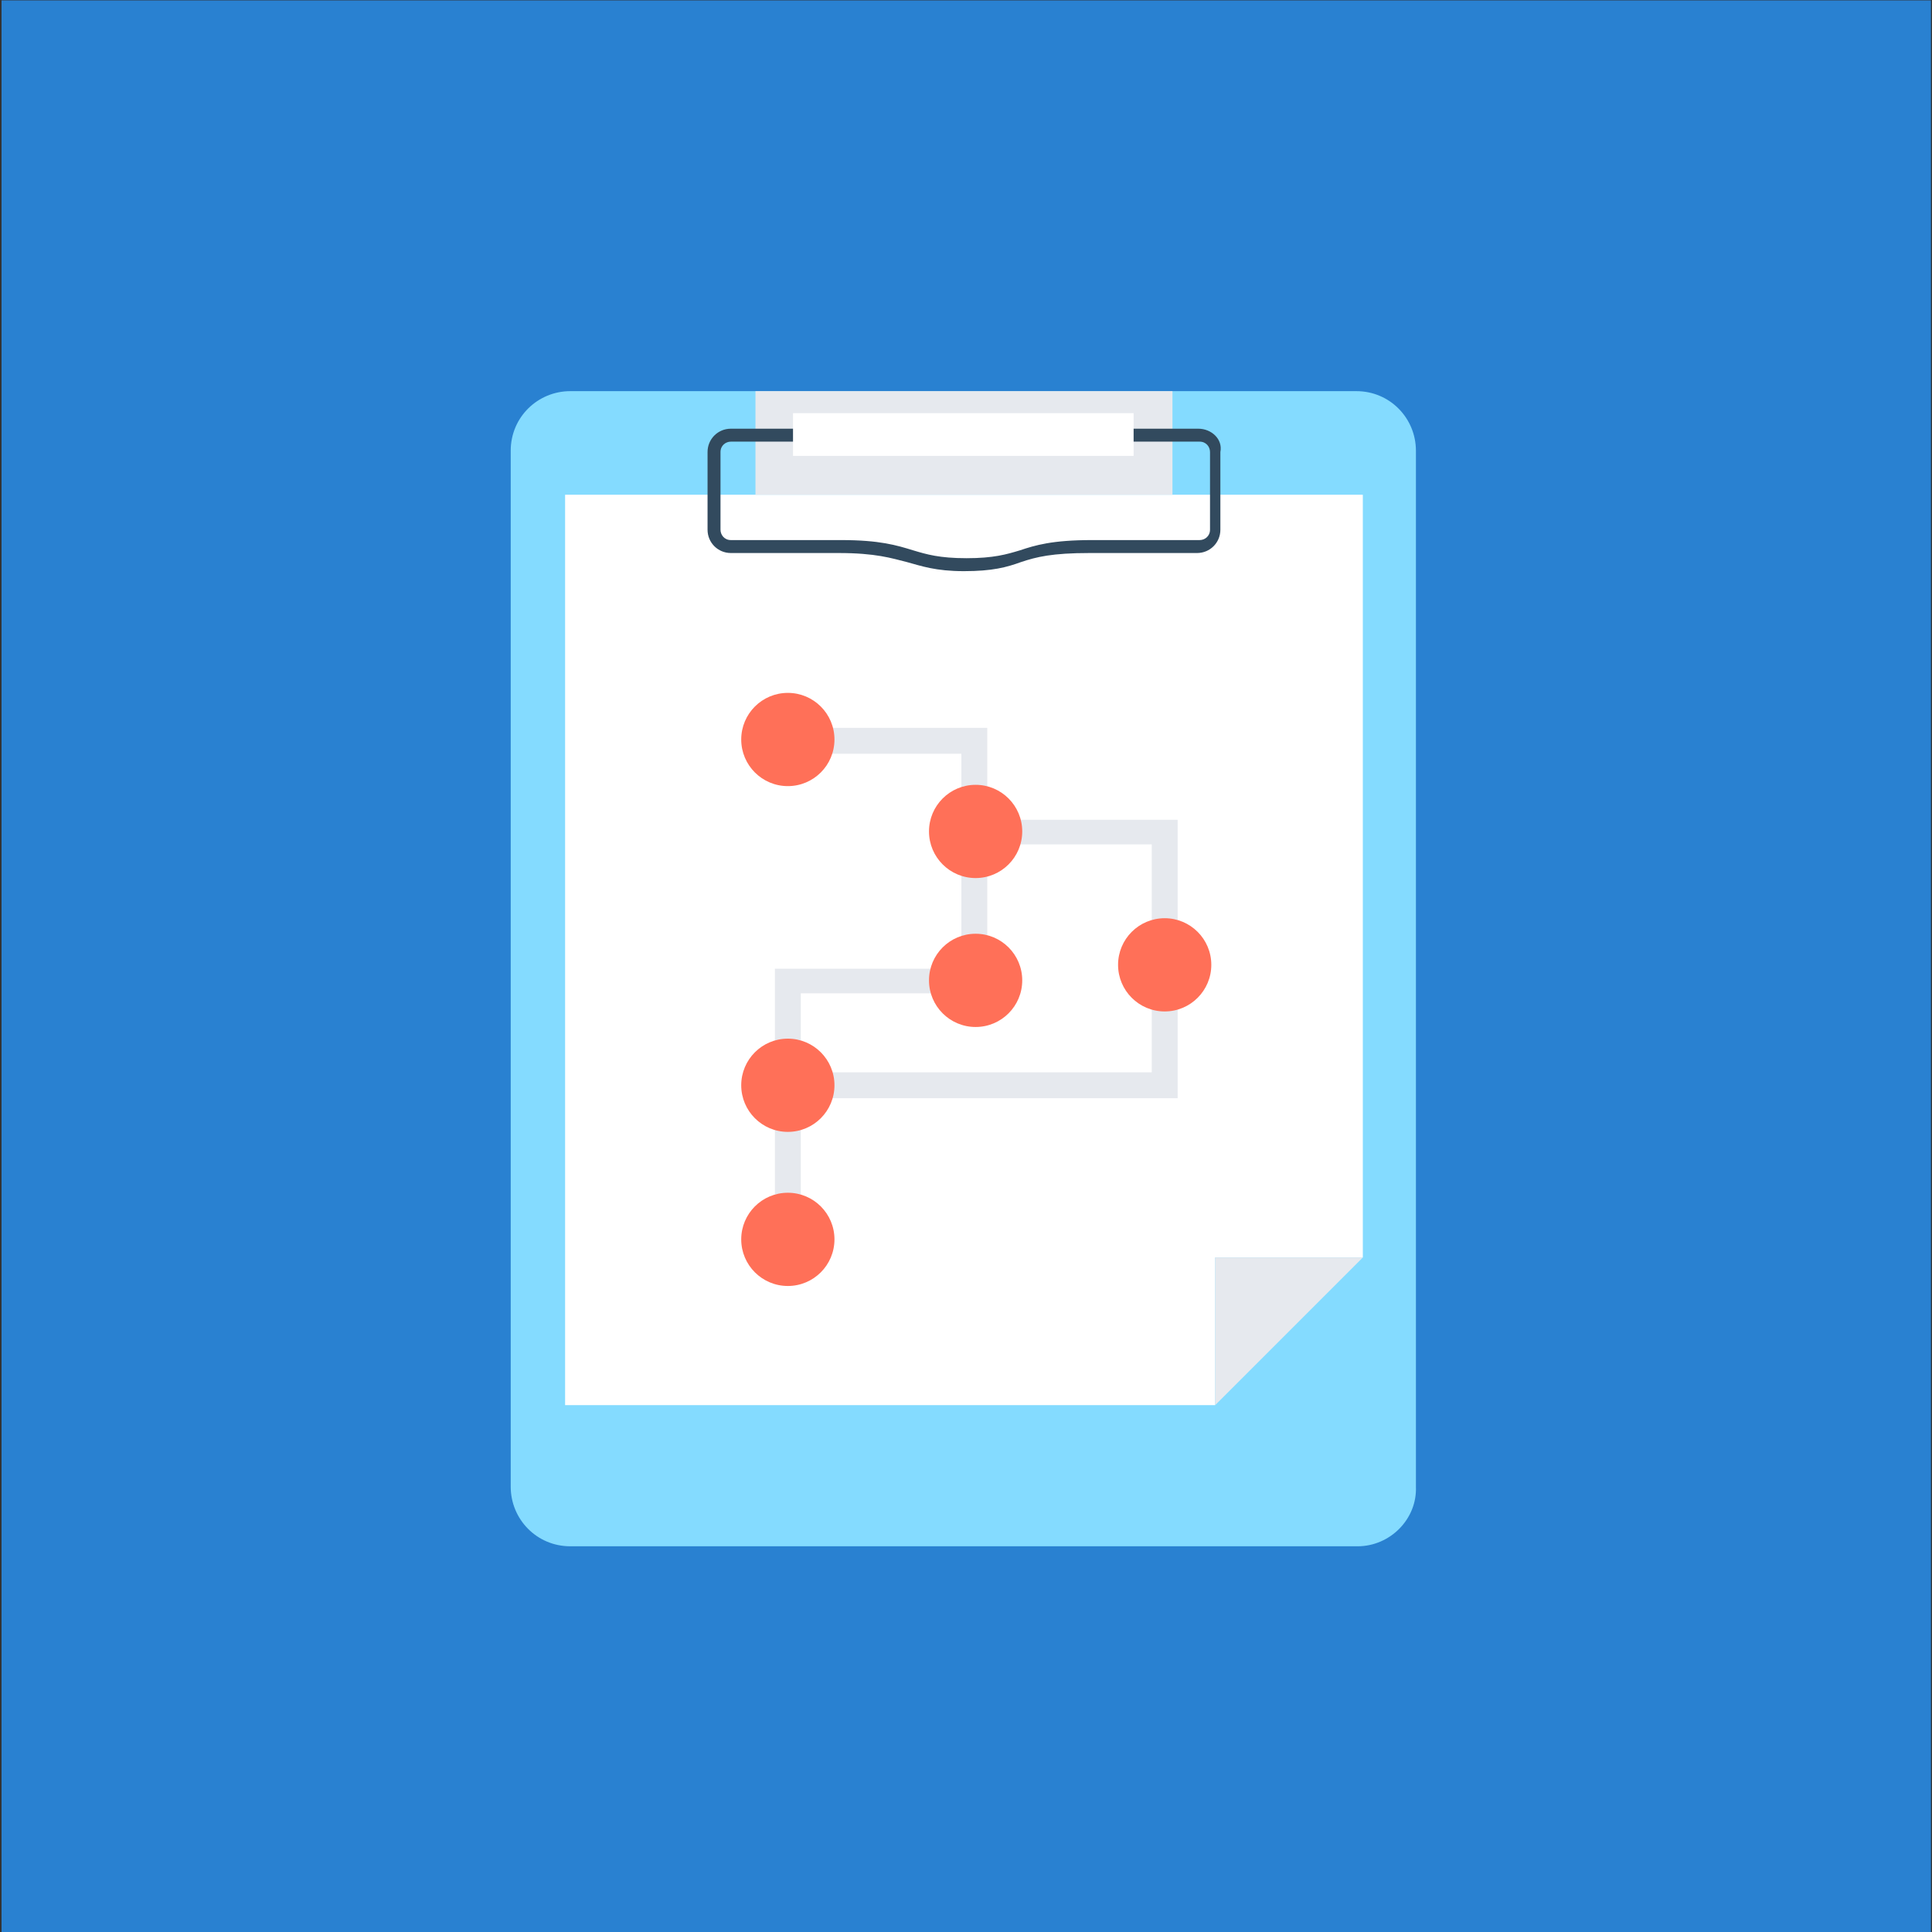 <?xml version="1.0" encoding="UTF-8" standalone="no"?><!DOCTYPE svg PUBLIC "-//W3C//DTD SVG 1.1//EN" "http://www.w3.org/Graphics/SVG/1.1/DTD/svg11.dtd"><svg width="100%" height="100%" viewBox="0 0 300 300" version="1.1" xmlns="http://www.w3.org/2000/svg" xmlns:xlink="http://www.w3.org/1999/xlink" xml:space="preserve" style="fill-rule:evenodd;clip-rule:evenodd;stroke-linejoin:round;stroke-miterlimit:1.414;"><rect x="0" y="0" width="300" height="300" fill="#333333" stroke="none"/><g id="Layer2"><rect x="0.239" y="0.058" width="299.596" height="300.072" style="fill:#288ae2;fill-opacity:0.9;"/><g><path d="M210.814,240.106l-122.261,0c-5.228,0 -9.25,-4.223 -9.25,-9.25l0,-160.869c0,-5.229 4.223,-9.25 9.25,-9.25l122.06,0c5.228,0 9.25,4.222 9.25,9.25l0,160.869c0.201,5.027 -4.022,9.25 -9.049,9.25Z" style="fill:#84dbff;fill-rule:nonzero;"/><path d="M87.749,76.823l0,141.364l100.945,0l0,-22.924l22.924,0l0,-118.44l-123.869,0Z" style="fill:#fff;fill-rule:nonzero;"/><path d="M188.694,218.187l22.924,-22.924l-22.924,0l0,22.924Z" style="fill:#e6e9ee;fill-rule:nonzero;"/><rect x="117.309" y="60.737" width="64.75" height="16.087" style="fill:#e6e9ee;"/><path d="M186.08,66.568l-36.195,0l-36.397,0c-2.011,0 -3.62,1.609 -3.62,3.62l0,12.065c0,2.011 1.609,3.619 3.62,3.619l16.69,0c5.832,0 8.245,0.805 10.658,1.408c2.212,0.603 4.424,1.408 8.847,1.408c4.424,0 6.636,-0.604 8.848,-1.408c2.413,-0.804 4.826,-1.408 10.658,-1.408l16.69,0c2.011,0 3.62,-1.608 3.62,-3.619l0,-12.065c0.402,-2.011 -1.408,-3.62 -3.419,-3.62Zm1.81,15.685c0,1.005 -0.805,1.609 -1.609,1.609l-16.69,0c-6.234,0 -8.848,0.804 -11.261,1.608c-2.011,0.603 -4.022,1.207 -8.244,1.207c-4.223,0 -6.234,-0.604 -8.245,-1.207c-2.614,-0.804 -5.228,-1.608 -11.261,-1.608l-17.092,0c-1.006,0 -1.609,-0.805 -1.609,-1.609l0,-12.065c0,-1.006 0.805,-1.609 1.609,-1.609l72.793,0c1.006,0 1.609,0.804 1.609,1.609l0,12.065Z" style="fill:#324a5e;fill-rule:nonzero;"/><rect x="123.14" y="64.155" width="52.886" height="6.636" style="fill:#fff;"/><path d="M182.863,127.296l-29.56,0l0,-14.277l-30.967,0l0,4.022l26.945,0l0,33.38l-28.956,0l0,42.228l4.022,0l0,-22.119l58.516,0l0,-43.234Zm-4.022,39.212l-54.494,0l0,-12.266l28.956,0l0,-23.125l25.538,0l0,35.391Z" style="fill:#e6e9ee;fill-rule:nonzero;"/><circle cx="122.336" cy="114.829" r="7.239" style="fill:#ff7058;"/><circle cx="151.493" cy="129.106" r="7.239" style="fill:#ff7058;"/><circle cx="180.852" cy="149.818" r="7.239" style="fill:#ff7058;"/><circle cx="151.493" cy="152.231" r="7.239" style="fill:#ff7058;"/><circle cx="122.336" cy="168.519" r="7.239" style="fill:#ff7058;"/><circle cx="122.336" cy="192.448" r="7.239" style="fill:#ff7058;"/></g></g></svg>